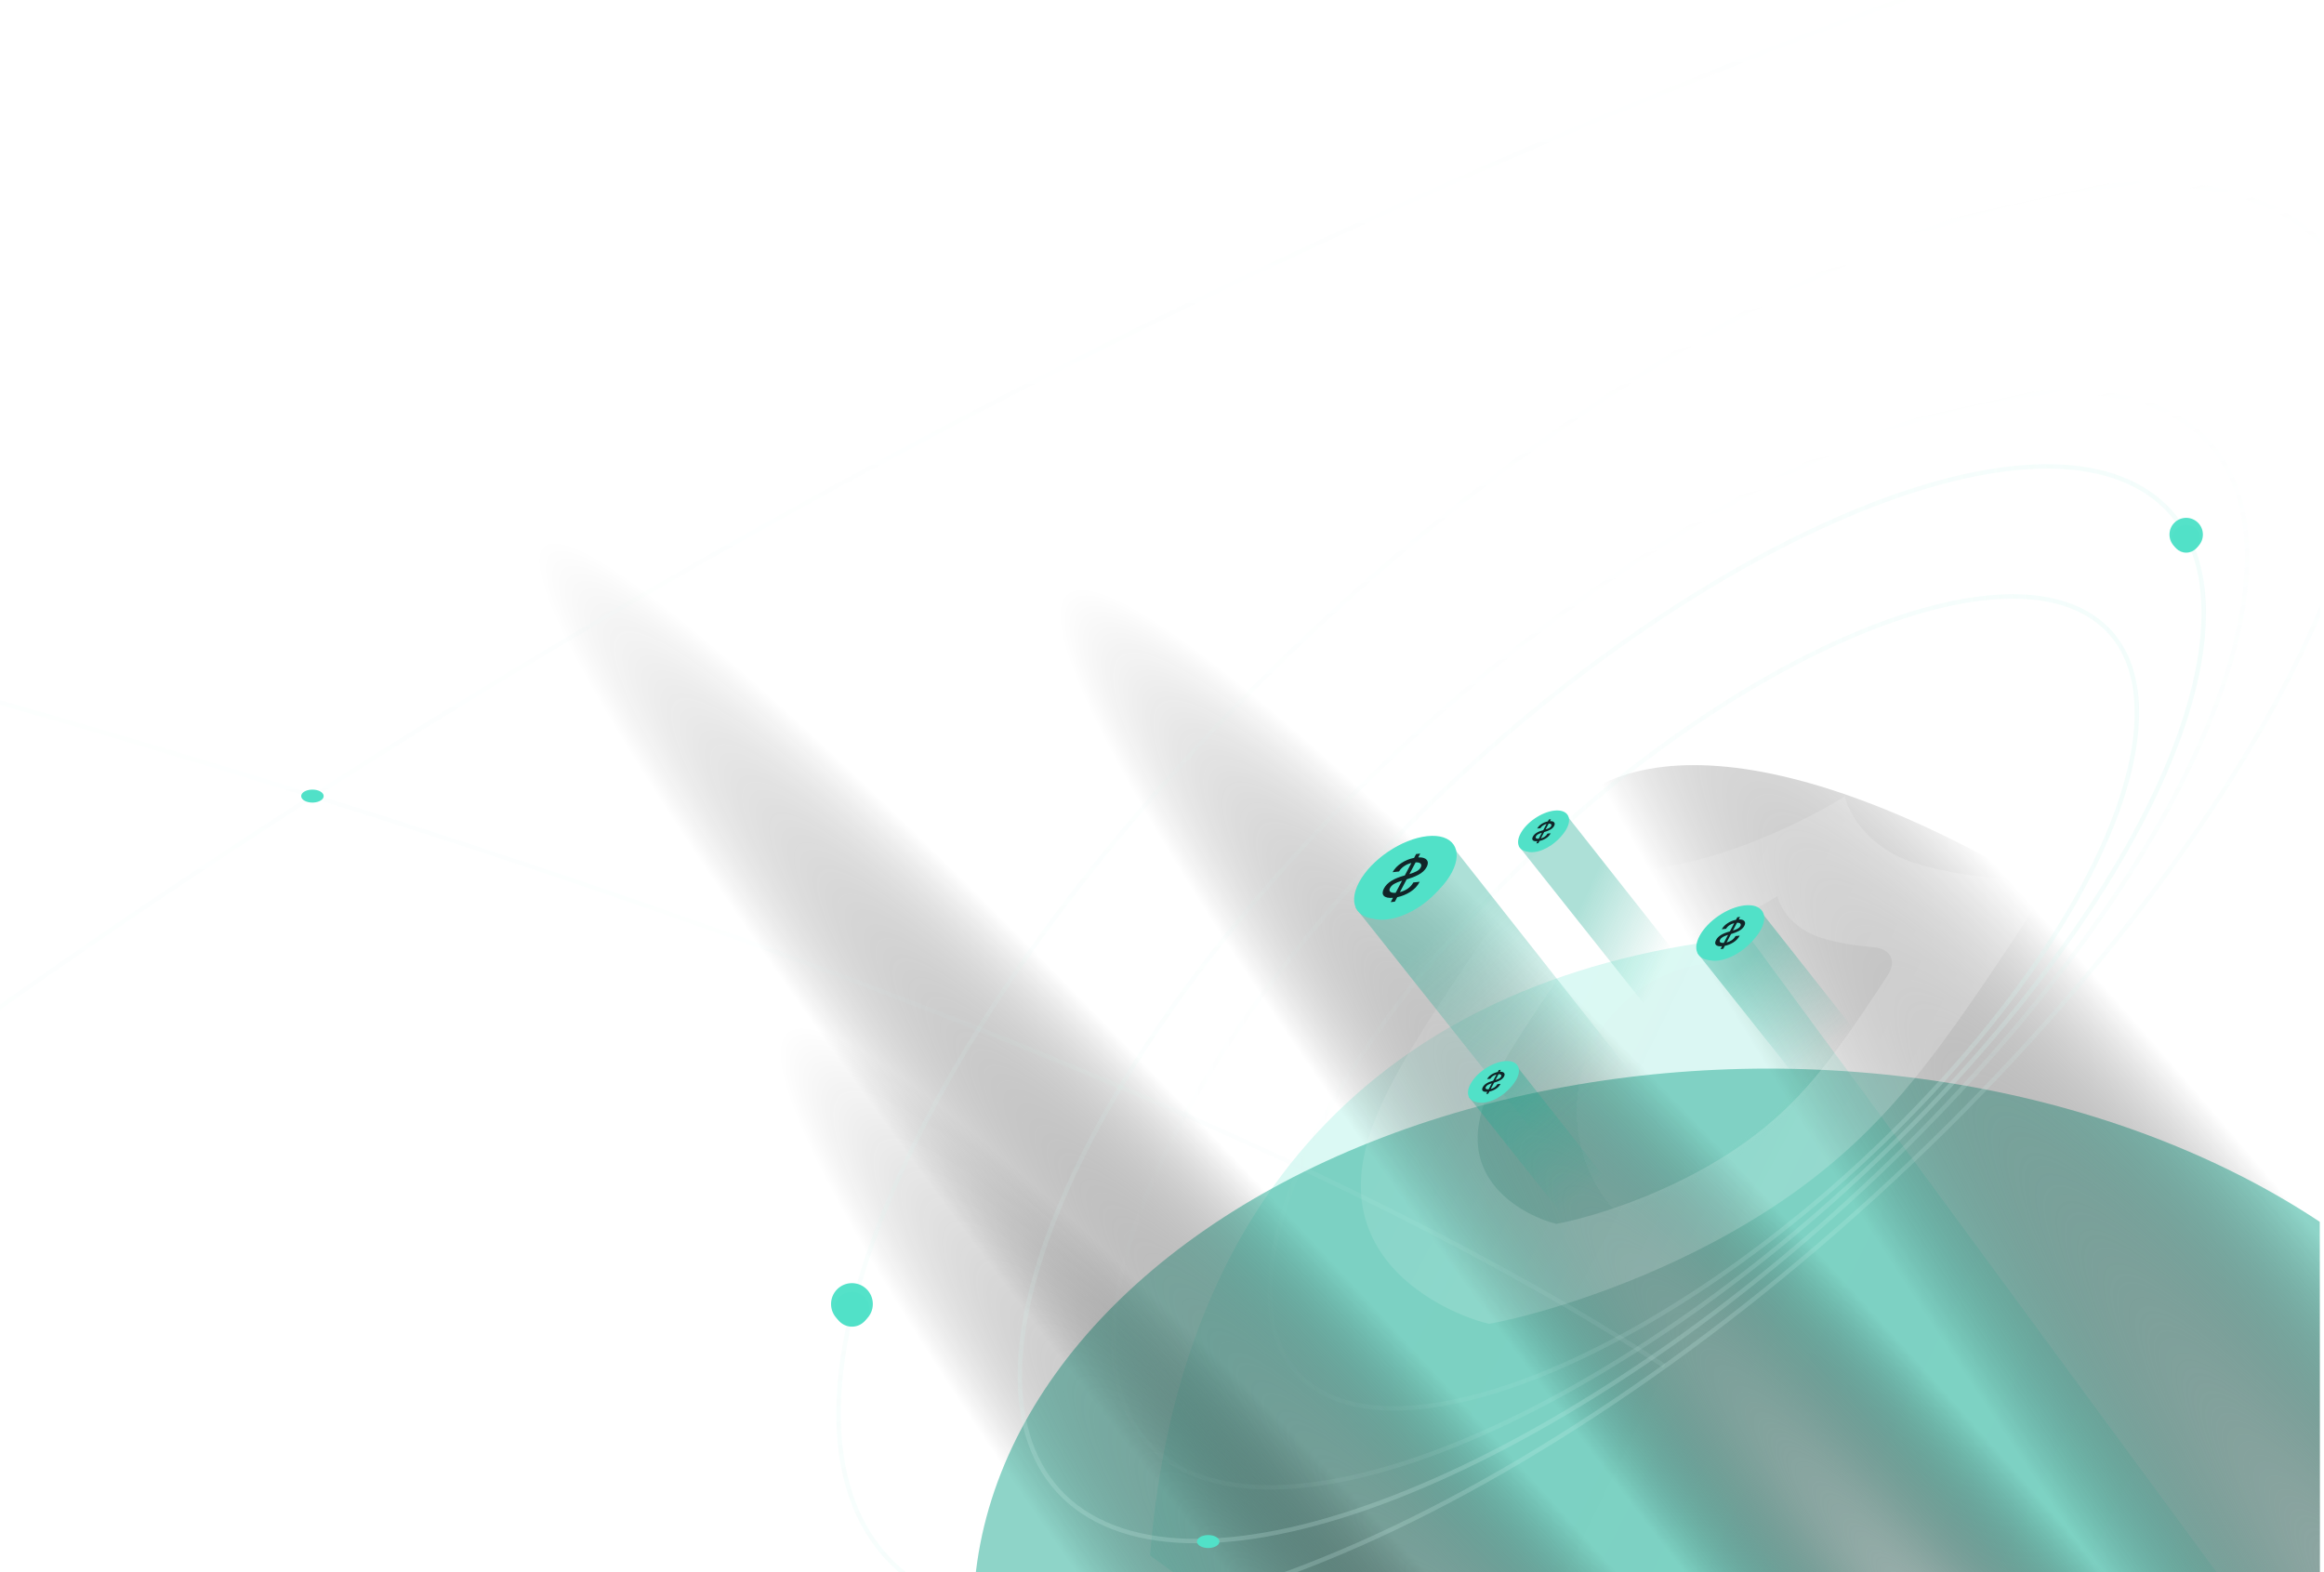 <svg width="371" height="251" viewBox="0 0 371 251" fill="none" xmlns="http://www.w3.org/2000/svg">
<g clip-path="url(#clip0_1023_30892)">
<g opacity="0.6" filter="url(#filter0_f_1023_30892)">
<path d="M183.598 248.307C188.195 190.247 222.013 155.319 279.217 149.551L491.586 438.167C480.145 439.321 473.382 446.307 472.462 457.919L183.598 248.307Z" fill="url(#paint0_linear_1023_30892)" fill-opacity="0.35"/>
</g>
<g opacity="0.5">
<g filter="url(#filter1_f_1023_30892)">
<ellipse cx="282.288" cy="258.047" rx="126.918" ry="87.461" transform="rotate(-180 282.288 258.047)" fill="#1DAA91"/>
</g>
</g>
<g style="mix-blend-mode:color-dodge">
<g filter="url(#filter2_f_1023_30892)">
<ellipse cx="61.447" cy="163.708" rx="61.447" ry="163.708" transform="matrix(-0.846 0.533 -0.657 -0.754 426.982 304.499)" fill="url(#paint1_radial_1023_30892)" style="mix-blend-mode:plus-lighter"/>
</g>
<g filter="url(#filter3_f_1023_30892)">
<ellipse cx="61.447" cy="228.292" rx="61.447" ry="228.292" transform="matrix(-0.846 0.533 -0.657 -0.754 426.982 392.859)" fill="url(#paint2_radial_1023_30892)" style="mix-blend-mode:plus-lighter"/>
</g>
<g filter="url(#filter4_f_1023_30892)">
<ellipse cx="61.447" cy="163.708" rx="61.447" ry="163.708" transform="matrix(-0.846 0.533 -0.657 -0.754 382.681 374.922)" fill="url(#paint3_radial_1023_30892)" style="mix-blend-mode:plus-lighter"/>
</g>
<g filter="url(#filter5_f_1023_30892)">
<ellipse cx="61.447" cy="163.708" rx="61.447" ry="163.708" transform="matrix(-0.846 0.533 -0.657 -0.754 520.579 340.534)" fill="url(#paint4_radial_1023_30892)" style="mix-blend-mode:plus-lighter"/>
</g>
</g>
<path fill-rule="evenodd" clip-rule="evenodd" d="M219.492 198.333C223.795 206.347 233.314 210.302 237.647 211.311C237.652 211.312 237.653 211.316 237.649 211.322C237.644 211.329 237.649 211.334 237.659 211.333L237.695 211.326C237.702 211.325 237.708 211.325 237.713 211.326L237.741 211.333C237.749 211.334 237.76 211.329 237.765 211.322C237.769 211.316 237.776 211.312 237.782 211.311C243.476 210.302 258.331 206.347 273.444 198.333C292.494 188.232 302.157 177.146 310.041 166.475C314.948 159.834 320.873 150.903 324.773 144.865C326.326 142.46 325.173 140.571 322.369 140.433C317.436 140.19 310.815 139.465 305.522 137.724C298.095 135.283 295.123 129.778 294.52 127.193C294.518 127.186 294.521 127.178 294.526 127.17L294.567 127.109C294.579 127.092 294.557 127.084 294.535 127.098C294.519 127.108 294.501 127.108 294.499 127.098C294.496 127.084 294.463 127.092 294.451 127.109L294.41 127.17C294.405 127.178 294.397 127.186 294.386 127.193C290.296 129.778 279.897 135.283 269.177 137.724C261.535 139.465 253.937 140.19 248.675 140.433C245.685 140.571 241.983 142.46 240.293 144.865C236.047 150.903 229.924 159.834 225.872 166.475C219.361 177.146 214.069 188.232 219.492 198.333ZM237.254 187.298C239.89 192.276 245.759 194.733 248.432 195.36C248.435 195.361 248.435 195.363 248.433 195.367C248.43 195.371 248.433 195.374 248.439 195.373L248.462 195.369C248.466 195.369 248.47 195.369 248.473 195.369L248.49 195.373C248.495 195.374 248.502 195.371 248.505 195.367C248.507 195.363 248.511 195.361 248.516 195.36C252.034 194.733 261.218 192.276 270.57 187.298C282.36 181.022 288.355 174.135 293.25 167.505C295.877 163.949 298.975 159.335 301.332 155.727C302.904 153.321 301.747 151.427 299.012 151.199C296.297 150.972 293.15 150.511 290.532 149.643C285.952 148.127 284.13 144.706 283.764 143.1C283.764 143.096 283.765 143.092 283.768 143.086L283.794 143.048C283.801 143.037 283.788 143.033 283.774 143.042C283.764 143.048 283.753 143.048 283.752 143.042C283.75 143.033 283.73 143.037 283.722 143.048L283.697 143.086C283.693 143.092 283.688 143.096 283.682 143.1C281.149 144.706 274.714 148.127 268.088 149.643C264.3 150.511 260.53 150.972 257.51 151.199C254.466 151.427 250.755 153.321 249.081 155.727C246.571 159.335 243.445 163.949 241.274 167.505C237.226 174.135 233.93 181.022 237.254 187.298Z" fill="url(#paint5_linear_1023_30892)" fill-opacity="0.2"/>
<g style="mix-blend-mode:plus-lighter">
<path d="M333.237 98.009C337.613 100.573 340.126 104.732 340.885 110.102C341.644 115.475 340.642 122.04 338.016 129.369C332.765 144.026 321.036 161.681 304.062 178.848C287.087 196.016 268.104 209.421 251.15 217.222C242.672 221.123 234.719 223.615 227.789 224.483C220.862 225.35 214.986 224.593 210.609 222.029C206.233 219.465 203.72 215.307 202.961 209.936C202.202 204.563 203.203 197.998 205.829 190.669C211.081 176.012 222.81 158.357 239.785 141.189C256.76 124.022 275.742 110.616 292.696 102.816C301.174 98.915 309.127 96.424 316.057 95.556C322.984 94.688 328.861 95.445 333.237 98.009Z" stroke="url(#paint6_linear_1023_30892)" stroke-opacity="0.4" stroke-width="0.71"/>
</g>
<g style="mix-blend-mode:plus-lighter">
<path d="M341.852 77.983C347.376 81.219 350.541 86.465 351.496 93.225C352.452 99.988 351.191 108.245 347.89 117.458C341.288 135.882 326.547 158.07 305.218 179.641C283.888 201.213 260.033 218.061 238.721 227.866C228.064 232.77 218.061 235.905 209.339 236.997C200.619 238.089 193.207 237.139 187.684 233.902C182.16 230.666 178.996 225.42 178.041 218.66C177.086 211.897 178.346 203.64 181.647 194.427C188.248 176.003 202.99 153.815 224.32 132.244C245.649 110.672 269.504 93.824 290.816 84.018C301.473 79.115 311.476 75.981 320.198 74.888C328.918 73.796 336.328 74.747 341.852 77.983Z" stroke="url(#paint7_linear_1023_30892)" stroke-opacity="0.4" stroke-width="0.71"/>
</g>
<g style="mix-blend-mode:plus-lighter">
<path d="M347.511 66.571C353.738 70.22 357.303 76.131 358.378 83.743C359.453 91.357 358.034 100.65 354.32 111.017C346.891 131.75 330.305 156.714 306.307 180.984C282.31 205.254 255.469 224.211 231.487 235.245C219.495 240.762 208.236 244.291 198.416 245.521C188.599 246.751 180.247 245.681 174.02 242.033C167.793 238.385 164.23 232.473 163.155 224.861C162.079 217.247 163.498 207.954 167.212 197.587C174.64 176.854 191.228 151.89 215.225 127.62C239.223 103.35 266.063 84.393 290.045 73.359C302.037 67.841 313.296 64.313 323.116 63.083C332.934 61.853 341.285 62.923 347.511 66.571Z" stroke="url(#paint8_linear_1023_30892)" stroke-opacity="0.4" stroke-width="0.71"/>
</g>
<g style="mix-blend-mode:plus-lighter">
<path d="M364.841 34.312C372.648 38.887 377.111 46.294 378.456 55.82C379.802 65.347 378.026 76.972 373.382 89.933C364.094 115.854 343.359 147.059 313.365 177.394C283.37 207.729 249.82 231.426 219.837 245.222C204.845 252.119 190.762 256.533 178.474 258.073C166.188 259.612 155.723 258.274 147.916 253.7C140.109 249.126 135.648 241.718 134.302 232.193C132.956 222.665 134.732 211.041 139.376 198.08C148.663 172.159 169.399 140.954 199.394 110.619C229.388 80.284 262.938 56.587 292.921 42.791C307.913 35.894 321.996 31.479 334.284 29.939C346.57 28.401 357.034 29.738 364.841 34.312Z" stroke="url(#paint9_linear_1023_30892)" stroke-opacity="0.4" stroke-width="0.71"/>
</g>
<g style="mix-blend-mode:plus-lighter">
<path d="M706.618 -11.55C730.547 11.185 740.18 41.154 737.061 75.918C733.941 110.683 718.069 150.222 691.024 192.057C636.937 275.727 538.196 368.53 407.615 450.619C277.034 532.708 139.364 588.524 22.355 612.413C-36.15 624.358 -89.471 628.317 -134.148 623.6C-178.823 618.882 -214.828 605.492 -238.758 582.756C-262.687 560.021 -272.319 530.052 -269.199 495.289C-266.079 460.523 -250.207 420.985 -223.163 379.149C-169.075 295.479 -70.335 202.677 60.246 120.588C70.122 114.379 80.039 108.32 89.984 102.415L94.249 99.893C220.162 25.736 350.367 -23.919 460.558 -44.125C515.654 -54.228 565.729 -56.966 607.753 -51.733C649.774 -46.501 683.722 -33.303 706.618 -11.55Z" stroke="url(#paint10_linear_1023_30892)" stroke-opacity="0.4" stroke-width="0.71"/>
</g>
<g opacity="0.6">
<path d="M216.395 144.914L231.881 135.123L270.429 184.013L256.343 195.203L216.395 144.914Z" fill="url(#paint11_linear_1023_30892)" style="mix-blend-mode:screen"/>
</g>
<g filter="url(#filter6_d_1023_30892)">
<circle cx="7.455" cy="7.455" r="7.455" transform="matrix(0.994 -0.107 -0.467 0.884 220.428 134.275)" fill="#51E1C8"/>
<g filter="url(#filter7_i_1023_30892)">
<circle cx="6.39" cy="6.39" r="6.39" transform="matrix(0.994 -0.107 -0.467 0.884 220.989 135.103)" fill="#51E1C8"/>
</g>
<g filter="url(#filter8_d_1023_30892)">
<path d="M222.673 143.937L223.05 143.224C223.78 143.073 224.474 142.79 225.133 142.377C225.796 141.958 226.298 141.419 226.64 140.76L225.627 140.869C225.4 141.275 225.095 141.608 224.712 141.868C224.326 142.122 223.914 142.304 223.479 142.413L224.553 140.38C224.911 140.274 225.233 140.166 225.517 140.057C225.795 139.949 226.089 139.816 226.399 139.659C226.702 139.503 226.969 139.32 227.199 139.11C227.43 138.901 227.613 138.668 227.748 138.412C227.999 137.937 228 137.553 227.751 137.26C227.503 136.967 227.055 136.836 226.409 136.867L226.729 136.26L226.067 136.332L225.742 136.947C225.019 137.086 224.345 137.361 223.719 137.77C223.096 138.174 222.627 138.662 222.312 139.234L223.339 139.115C223.561 138.754 223.848 138.463 224.199 138.24C224.546 138.012 224.918 137.851 225.314 137.758L224.263 139.747C223.373 139.988 222.66 140.275 222.125 140.608C221.584 140.941 221.186 141.348 220.931 141.83C220.665 142.335 220.657 142.725 220.908 143.001C221.163 143.271 221.652 143.378 222.374 143.322L222.012 144.009L222.673 143.937ZM224.996 139.542L225.989 137.66C226.388 137.645 226.656 137.717 226.792 137.876C226.922 138.036 226.923 138.238 226.794 138.481C226.675 138.707 226.467 138.904 226.171 139.07C225.878 139.23 225.487 139.388 224.996 139.542ZM222.798 142.52C222.393 142.547 222.11 142.493 221.947 142.359C221.781 142.22 221.769 142.017 221.91 141.749C222.051 141.482 222.275 141.262 222.581 141.088C222.889 140.909 223.303 140.742 223.82 140.585L222.798 142.52Z" fill="#112528"/>
</g>
</g>
<g opacity="0.6">
<path d="M242.456 135.083L250.154 130.216L269.318 154.52L262.315 160.083L242.456 135.083Z" fill="url(#paint12_linear_1023_30892)" style="mix-blend-mode:screen"/>
</g>
<g filter="url(#filter9_d_1023_30892)">
<circle cx="3.706" cy="3.706" r="3.706" transform="matrix(0.994 -0.107 -0.467 0.884 244.461 129.795)" fill="#51E1C8"/>
<g filter="url(#filter10_i_1023_30892)">
<circle cx="3.177" cy="3.177" r="3.177" transform="matrix(0.994 -0.107 -0.467 0.884 244.739 130.206)" fill="#51E1C8"/>
</g>
<g filter="url(#filter11_d_1023_30892)">
<path d="M245.577 134.598L245.764 134.243C246.126 134.168 246.472 134.028 246.799 133.822C247.129 133.614 247.378 133.346 247.548 133.018L247.045 133.073C246.932 133.274 246.781 133.44 246.59 133.569C246.398 133.696 246.194 133.786 245.977 133.84L246.511 132.829C246.689 132.777 246.849 132.723 246.99 132.669C247.129 132.615 247.275 132.549 247.429 132.471C247.579 132.394 247.712 132.303 247.826 132.198C247.941 132.094 248.032 131.978 248.099 131.851C248.224 131.615 248.225 131.424 248.101 131.278C247.977 131.133 247.755 131.068 247.433 131.083L247.593 130.781L247.264 130.817L247.102 131.123C246.743 131.192 246.407 131.329 246.096 131.532C245.787 131.733 245.553 131.975 245.397 132.26L245.908 132.2C246.018 132.021 246.16 131.876 246.335 131.766C246.507 131.652 246.692 131.572 246.889 131.526L246.367 132.515C245.924 132.635 245.57 132.777 245.304 132.943C245.035 133.108 244.837 133.311 244.711 133.55C244.578 133.801 244.574 133.995 244.699 134.132C244.826 134.266 245.069 134.32 245.428 134.292L245.248 134.633L245.577 134.598ZM246.731 132.413L247.225 131.477C247.423 131.47 247.556 131.506 247.624 131.585C247.689 131.664 247.689 131.765 247.625 131.886C247.566 131.998 247.463 132.095 247.315 132.178C247.17 132.258 246.975 132.336 246.731 132.413ZM245.639 133.893C245.437 133.906 245.296 133.88 245.216 133.813C245.133 133.744 245.127 133.643 245.197 133.51C245.267 133.377 245.378 133.268 245.53 133.182C245.684 133.093 245.889 133.009 246.147 132.931L245.639 133.893Z" fill="#112528"/>
</g>
</g>
<mask id="mask0_1023_30892" style="mask-type:alpha" maskUnits="userSpaceOnUse" x="235" y="143" width="69" height="53">
<path d="M248.231 195.506C245.56 194.881 239.685 192.424 237.047 187.442C233.723 181.166 237.02 174.279 241.067 167.649C244.305 162.346 249.667 154.69 251.943 151.526C254.444 151.59 261.133 151.333 267.881 149.788C274.516 148.269 280.959 144.842 283.485 143.239L283.539 143.158C283.542 143.172 283.545 143.185 283.548 143.199C283.569 143.185 283.59 143.172 283.611 143.158L283.557 143.239C283.919 144.842 285.74 148.269 290.325 149.788C294.99 151.333 301.332 151.59 303.92 151.526C301.926 154.69 296.961 162.346 293.044 167.649C288.148 174.279 282.153 181.166 270.364 187.442C261.005 192.424 251.816 194.881 248.302 195.506L248.293 195.52C248.282 195.518 248.272 195.515 248.262 195.513C248.248 195.515 248.234 195.518 248.221 195.52L248.231 195.506Z" fill="#D9D9D9"/>
<path d="M248.231 195.506C245.56 194.881 239.685 192.424 237.047 187.442C233.723 181.166 237.02 174.279 241.067 167.649C244.305 162.346 249.667 154.69 251.943 151.526C254.444 151.59 261.133 151.333 267.881 149.788C274.516 148.269 280.959 144.842 283.485 143.239L283.539 143.158C283.542 143.172 283.545 143.185 283.548 143.199C283.569 143.185 283.59 143.172 283.611 143.158L283.557 143.239C283.919 144.842 285.74 148.269 290.325 149.788C294.99 151.333 301.332 151.59 303.92 151.526C301.926 154.69 296.961 162.346 293.044 167.649C288.148 174.279 282.153 181.166 270.364 187.442C261.005 192.424 251.816 194.881 248.302 195.506L248.293 195.52C248.282 195.518 248.272 195.515 248.262 195.513C248.248 195.515 248.234 195.518 248.221 195.52L248.231 195.506Z" fill="#D9D9D9"/>
</mask>
<g mask="url(#mask0_1023_30892)">
<g filter="url(#filter12_d_1023_30892)">
<circle cx="277.396" cy="179.932" r="23.795" fill="#D9D9D9" fill-opacity="0.05" shape-rendering="crispEdges"/>
</g>
</g>
<g opacity="0.6">
<path d="M270.941 152.105L281.199 145.621L306.731 178.002L297.401 185.414L270.941 152.105Z" fill="url(#paint13_linear_1023_30892)" style="mix-blend-mode:screen"/>
</g>
<g filter="url(#filter13_d_1023_30892)">
<circle cx="4.938" cy="4.938" r="4.938" transform="matrix(0.994 -0.107 -0.467 0.884 273.612 145.059)" fill="#51E1C8"/>
<g filter="url(#filter14_i_1023_30892)">
<circle cx="4.232" cy="4.232" r="4.232" transform="matrix(0.994 -0.107 -0.467 0.884 273.983 145.607)" fill="#51E1C8"/>
</g>
<g filter="url(#filter15_d_1023_30892)">
<path d="M275.099 151.458L275.349 150.986C275.832 150.886 276.292 150.699 276.729 150.425C277.168 150.148 277.5 149.79 277.727 149.354L277.056 149.426C276.906 149.695 276.704 149.915 276.45 150.088C276.194 150.256 275.921 150.377 275.633 150.449L276.344 149.102C276.582 149.032 276.795 148.961 276.983 148.888C277.167 148.816 277.362 148.729 277.567 148.625C277.768 148.522 277.944 148.4 278.097 148.261C278.25 148.122 278.371 147.968 278.46 147.799C278.627 147.484 278.628 147.229 278.463 147.036C278.298 146.842 278.001 146.755 277.573 146.775L277.785 146.374L277.347 146.421L277.132 146.828C276.653 146.921 276.206 147.103 275.792 147.374C275.379 147.641 275.069 147.964 274.86 148.343L275.541 148.264C275.687 148.026 275.877 147.832 276.11 147.685C276.34 147.534 276.586 147.427 276.848 147.366L276.152 148.683C275.563 148.843 275.091 149.033 274.736 149.253C274.378 149.474 274.114 149.744 273.946 150.062C273.769 150.397 273.764 150.656 273.93 150.838C274.099 151.017 274.423 151.088 274.901 151.051L274.661 151.506L275.099 151.458ZM276.637 148.547L277.296 147.301C277.56 147.291 277.737 147.339 277.827 147.444C277.914 147.55 277.914 147.683 277.829 147.845C277.75 147.994 277.612 148.124 277.416 148.235C277.222 148.341 276.963 148.445 276.637 148.547ZM275.182 150.519C274.914 150.537 274.726 150.502 274.618 150.413C274.508 150.321 274.5 150.186 274.594 150.009C274.687 149.832 274.835 149.686 275.038 149.571C275.242 149.453 275.516 149.342 275.859 149.238L275.182 150.519Z" fill="#112528"/>
</g>
</g>
<g opacity="0.6">
<path d="M234.457 175.083L242.155 170.216L261.319 194.52L254.316 200.083L234.457 175.083Z" fill="url(#paint14_linear_1023_30892)" style="mix-blend-mode:screen"/>
</g>
<g filter="url(#filter16_d_1023_30892)">
<circle cx="3.706" cy="3.706" r="3.706" transform="matrix(0.994 -0.107 -0.467 0.884 236.462 169.795)" fill="#51E1C8"/>
<g filter="url(#filter17_i_1023_30892)">
<circle cx="3.177" cy="3.177" r="3.177" transform="matrix(0.994 -0.107 -0.467 0.884 236.74 170.206)" fill="#51E1C8"/>
</g>
<g filter="url(#filter18_d_1023_30892)">
<path d="M237.578 174.598L237.765 174.243C238.127 174.168 238.473 174.028 238.8 173.822C239.13 173.614 239.379 173.346 239.549 173.018L239.046 173.073C238.933 173.274 238.782 173.44 238.591 173.569C238.399 173.696 238.195 173.786 237.978 173.84L238.512 172.829C238.69 172.777 238.85 172.723 238.991 172.669C239.13 172.615 239.276 172.549 239.43 172.471C239.58 172.394 239.713 172.303 239.827 172.198C239.942 172.094 240.033 171.978 240.1 171.851C240.225 171.615 240.226 171.424 240.102 171.278C239.978 171.133 239.756 171.068 239.434 171.083L239.594 170.781L239.265 170.817L239.103 171.123C238.744 171.192 238.408 171.329 238.097 171.532C237.788 171.733 237.554 171.975 237.398 172.26L237.909 172.2C238.019 172.021 238.161 171.876 238.336 171.766C238.508 171.652 238.693 171.572 238.89 171.526L238.368 172.515C237.925 172.635 237.571 172.777 237.305 172.943C237.036 173.108 236.838 173.311 236.712 173.55C236.579 173.801 236.575 173.995 236.7 174.132C236.827 174.266 237.07 174.32 237.429 174.292L237.249 174.633L237.578 174.598ZM238.732 172.413L239.226 171.477C239.424 171.47 239.557 171.506 239.625 171.585C239.69 171.664 239.69 171.765 239.626 171.886C239.567 171.998 239.463 172.095 239.316 172.178C239.171 172.258 238.976 172.336 238.732 172.413ZM237.64 173.893C237.438 173.906 237.297 173.88 237.216 173.813C237.134 173.744 237.128 173.643 237.198 173.51C237.268 173.377 237.379 173.268 237.531 173.182C237.685 173.093 237.89 173.009 238.148 172.931L237.64 173.893Z" fill="#112528"/>
</g>
</g>
<g style="mix-blend-mode:plus-lighter">
<path d="M-153 74.052C-56.189 94.079 163.082 150.918 265.677 218.057" stroke="url(#paint15_linear_1023_30892)" stroke-opacity="0.4" stroke-width="0.71"/>
</g>
<g filter="url(#filter19_d_1023_30892)">
<circle cx="1.467" cy="1.467" r="1.467" transform="matrix(1.223 -0.033 0.056 0.706 48 126.096)" fill="#51E1C8"/>
</g>
<g filter="url(#filter20_d_1023_30892)">
<circle cx="1.467" cy="1.467" r="1.467" transform="matrix(1.223 -0.033 0.056 0.706 191 245.096)" fill="#51E1C8"/>
</g>
<g filter="url(#filter21_f_1023_30892)">
<circle cx="349" cy="85.333" r="2.667" fill="#51E1C8"/>
</g>
<g filter="url(#filter22_i_1023_30892)">
<circle cx="4" cy="4" r="4" transform="matrix(-1 0 0 1 353 82)" fill="white" fill-opacity="0.02"/>
</g>
<circle cx="2.222" cy="2.222" r="2.222" transform="matrix(-1 0 0 1 351.224 83.778)" fill="#51E1C8"/>
<g filter="url(#filter23_f_1023_30892)">
<circle cx="136.003" cy="208.168" r="3.335" fill="#51E1C8"/>
</g>
<g filter="url(#filter24_i_1023_30892)">
<circle cx="5.002" cy="5.002" r="5.002" transform="matrix(-1 0 0 1 141.004 204)" fill="white" fill-opacity="0.02"/>
</g>
<circle cx="2.779" cy="2.779" r="2.779" transform="matrix(-1 0 0 1 138.781 206.224)" fill="#51E1C8"/>
</g>
<defs>
<filter id="filter0_f_1023_30892" x="130.861" y="96.814" width="413.462" height="413.842" filterUnits="userSpaceOnUse" color-interpolation-filters="sRGB">
<feFlood flood-opacity="0" result="BackgroundImageFix"/>
<feBlend mode="normal" in="SourceGraphic" in2="BackgroundImageFix" result="shape"/>
<feGaussianBlur stdDeviation="26.369" result="effect1_foregroundBlur_1023_30892"/>
</filter>
<filter id="filter1_f_1023_30892" x="-35.087" y="-19.872" width="634.75" height="555.838" filterUnits="userSpaceOnUse" color-interpolation-filters="sRGB">
<feFlood flood-opacity="0" result="BackgroundImageFix"/>
<feBlend mode="normal" in="SourceGraphic" in2="BackgroundImageFix" result="shape"/>
<feGaussianBlur stdDeviation="95.229" result="effect1_foregroundBlur_1023_30892"/>
</filter>
<filter id="filter2_f_1023_30892" x="121.733" y="59.893" width="291.38" height="307.824" filterUnits="userSpaceOnUse" color-interpolation-filters="sRGB">
<feFlood flood-opacity="0" result="BackgroundImageFix"/>
<feBlend mode="normal" in="SourceGraphic" in2="BackgroundImageFix" result="shape"/>
<feGaussianBlur stdDeviation="13.098" result="effect1_foregroundBlur_1023_30892"/>
</filter>
<filter id="filter3_f_1023_30892" x="40.008" y="52.053" width="369.967" height="402.843" filterUnits="userSpaceOnUse" color-interpolation-filters="sRGB">
<feFlood flood-opacity="0" result="BackgroundImageFix"/>
<feBlend mode="normal" in="SourceGraphic" in2="BackgroundImageFix" result="shape"/>
<feGaussianBlur stdDeviation="13.098" result="effect1_foregroundBlur_1023_30892"/>
</filter>
<filter id="filter4_f_1023_30892" x="77.431" y="130.316" width="291.38" height="307.824" filterUnits="userSpaceOnUse" color-interpolation-filters="sRGB">
<feFlood flood-opacity="0" result="BackgroundImageFix"/>
<feBlend mode="normal" in="SourceGraphic" in2="BackgroundImageFix" result="shape"/>
<feGaussianBlur stdDeviation="13.098" result="effect1_foregroundBlur_1023_30892"/>
</filter>
<filter id="filter5_f_1023_30892" x="215.329" y="95.928" width="291.38" height="307.824" filterUnits="userSpaceOnUse" color-interpolation-filters="sRGB">
<feFlood flood-opacity="0" result="BackgroundImageFix"/>
<feBlend mode="normal" in="SourceGraphic" in2="BackgroundImageFix" result="shape"/>
<feGaussianBlur stdDeviation="13.098" result="effect1_foregroundBlur_1023_30892"/>
</filter>
<filter id="filter6_d_1023_30892" x="213.817" y="131.078" width="21.081" height="17.98" filterUnits="userSpaceOnUse" color-interpolation-filters="sRGB">
<feFlood flood-opacity="0" result="BackgroundImageFix"/>
<feColorMatrix in="SourceAlpha" type="matrix" values="0 0 0 0 0 0 0 0 0 0 0 0 0 0 0 0 0 0 127 0" result="hardAlpha"/>
<feOffset/>
<feGaussianBlur stdDeviation="1.175"/>
<feComposite in2="hardAlpha" operator="out"/>
<feColorMatrix type="matrix" values="0 0 0 0 0.248 0 0 0 0 0.872 0 0 0 0 0.761 0 0 0 1 0"/>
<feBlend mode="normal" in2="BackgroundImageFix" result="effect1_dropShadow_1023_30892"/>
<feBlend mode="normal" in="SourceGraphic" in2="effect1_dropShadow_1023_30892" result="shape"/>
</filter>
<filter id="filter7_i_1023_30892" x="217.337" y="134.376" width="14.042" height="12.449" filterUnits="userSpaceOnUse" color-interpolation-filters="sRGB">
<feFlood flood-opacity="0" result="BackgroundImageFix"/>
<feBlend mode="normal" in="SourceGraphic" in2="BackgroundImageFix" result="shape"/>
<feColorMatrix in="SourceAlpha" type="matrix" values="0 0 0 0 0 0 0 0 0 0 0 0 0 0 0 0 0 0 127 0" result="hardAlpha"/>
<feOffset dy="1.065"/>
<feGaussianBlur stdDeviation="0.568"/>
<feComposite in2="hardAlpha" operator="arithmetic" k2="-1" k3="1"/>
<feColorMatrix type="matrix" values="0 0 0 0 0 0 0 0 0 0 0 0 0 0 0 0 0 0 0.25 0"/>
<feBlend mode="normal" in2="shape" result="effect1_innerShadow_1023_30892"/>
</filter>
<filter id="filter8_d_1023_30892" x="218.205" y="133.739" width="12.254" height="12.791" filterUnits="userSpaceOnUse" color-interpolation-filters="sRGB">
<feFlood flood-opacity="0" result="BackgroundImageFix"/>
<feColorMatrix in="SourceAlpha" type="matrix" values="0 0 0 0 0 0 0 0 0 0 0 0 0 0 0 0 0 0 127 0" result="hardAlpha"/>
<feOffset/>
<feGaussianBlur stdDeviation="1.261"/>
<feComposite in2="hardAlpha" operator="out"/>
<feColorMatrix type="matrix" values="0 0 0 0 1 0 0 0 0 1 0 0 0 0 1 0 0 0 0.3 0"/>
<feBlend mode="normal" in2="BackgroundImageFix" result="effect1_dropShadow_1023_30892"/>
<feBlend mode="normal" in="SourceGraphic" in2="effect1_dropShadow_1023_30892" result="shape"/>
</filter>
<filter id="filter9_d_1023_30892" x="241.175" y="128.205" width="10.48" height="8.939" filterUnits="userSpaceOnUse" color-interpolation-filters="sRGB">
<feFlood flood-opacity="0" result="BackgroundImageFix"/>
<feColorMatrix in="SourceAlpha" type="matrix" values="0 0 0 0 0 0 0 0 0 0 0 0 0 0 0 0 0 0 127 0" result="hardAlpha"/>
<feOffset/>
<feGaussianBlur stdDeviation="0.584"/>
<feComposite in2="hardAlpha" operator="out"/>
<feColorMatrix type="matrix" values="0 0 0 0 0.248 0 0 0 0 0.872 0 0 0 0 0.761 0 0 0 1 0"/>
<feBlend mode="normal" in2="BackgroundImageFix" result="effect1_dropShadow_1023_30892"/>
<feBlend mode="normal" in="SourceGraphic" in2="effect1_dropShadow_1023_30892" result="shape"/>
</filter>
<filter id="filter10_i_1023_30892" x="242.924" y="129.845" width="6.98" height="6.189" filterUnits="userSpaceOnUse" color-interpolation-filters="sRGB">
<feFlood flood-opacity="0" result="BackgroundImageFix"/>
<feBlend mode="normal" in="SourceGraphic" in2="BackgroundImageFix" result="shape"/>
<feColorMatrix in="SourceAlpha" type="matrix" values="0 0 0 0 0 0 0 0 0 0 0 0 0 0 0 0 0 0 127 0" result="hardAlpha"/>
<feOffset dy="0.529"/>
<feGaussianBlur stdDeviation="0.282"/>
<feComposite in2="hardAlpha" operator="arithmetic" k2="-1" k3="1"/>
<feColorMatrix type="matrix" values="0 0 0 0 0 0 0 0 0 0 0 0 0 0 0 0 0 0 0.25 0"/>
<feBlend mode="normal" in2="shape" result="effect1_innerShadow_1023_30892"/>
</filter>
<filter id="filter11_d_1023_30892" x="243.355" y="129.528" width="6.091" height="6.359" filterUnits="userSpaceOnUse" color-interpolation-filters="sRGB">
<feFlood flood-opacity="0" result="BackgroundImageFix"/>
<feColorMatrix in="SourceAlpha" type="matrix" values="0 0 0 0 0 0 0 0 0 0 0 0 0 0 0 0 0 0 127 0" result="hardAlpha"/>
<feOffset/>
<feGaussianBlur stdDeviation="0.627"/>
<feComposite in2="hardAlpha" operator="out"/>
<feColorMatrix type="matrix" values="0 0 0 0 1 0 0 0 0 1 0 0 0 0 1 0 0 0 0.3 0"/>
<feBlend mode="normal" in2="BackgroundImageFix" result="effect1_dropShadow_1023_30892"/>
<feBlend mode="normal" in="SourceGraphic" in2="effect1_dropShadow_1023_30892" result="shape"/>
</filter>
<filter id="filter12_d_1023_30892" x="238.881" y="140.782" width="73.225" height="73.225" filterUnits="userSpaceOnUse" color-interpolation-filters="sRGB">
<feFlood flood-opacity="0" result="BackgroundImageFix"/>
<feColorMatrix in="SourceAlpha" type="matrix" values="0 0 0 0 0 0 0 0 0 0 0 0 0 0 0 0 0 0 127 0" result="hardAlpha"/>
<feOffset dx="-1.904" dy="-2.538"/>
<feGaussianBlur stdDeviation="6.409"/>
<feComposite in2="hardAlpha" operator="out"/>
<feColorMatrix type="matrix" values="0 0 0 0 0.318 0 0 0 0 0.882 0 0 0 0 0.784 0 0 0 0.88 0"/>
<feBlend mode="screen" in2="BackgroundImageFix" result="effect1_dropShadow_1023_30892"/>
<feBlend mode="normal" in="SourceGraphic" in2="effect1_dropShadow_1023_30892" result="shape"/>
</filter>
<filter id="filter13_d_1023_30892" x="269.234" y="142.941" width="13.963" height="11.909" filterUnits="userSpaceOnUse" color-interpolation-filters="sRGB">
<feFlood flood-opacity="0" result="BackgroundImageFix"/>
<feColorMatrix in="SourceAlpha" type="matrix" values="0 0 0 0 0 0 0 0 0 0 0 0 0 0 0 0 0 0 127 0" result="hardAlpha"/>
<feOffset/>
<feGaussianBlur stdDeviation="0.778"/>
<feComposite in2="hardAlpha" operator="out"/>
<feColorMatrix type="matrix" values="0 0 0 0 0.248 0 0 0 0 0.872 0 0 0 0 0.761 0 0 0 1 0"/>
<feBlend mode="normal" in2="BackgroundImageFix" result="effect1_dropShadow_1023_30892"/>
<feBlend mode="normal" in="SourceGraphic" in2="effect1_dropShadow_1023_30892" result="shape"/>
</filter>
<filter id="filter14_i_1023_30892" x="271.564" y="145.125" width="9.301" height="8.245" filterUnits="userSpaceOnUse" color-interpolation-filters="sRGB">
<feFlood flood-opacity="0" result="BackgroundImageFix"/>
<feBlend mode="normal" in="SourceGraphic" in2="BackgroundImageFix" result="shape"/>
<feColorMatrix in="SourceAlpha" type="matrix" values="0 0 0 0 0 0 0 0 0 0 0 0 0 0 0 0 0 0 127 0" result="hardAlpha"/>
<feOffset dy="0.705"/>
<feGaussianBlur stdDeviation="0.376"/>
<feComposite in2="hardAlpha" operator="arithmetic" k2="-1" k3="1"/>
<feColorMatrix type="matrix" values="0 0 0 0 0 0 0 0 0 0 0 0 0 0 0 0 0 0 0.25 0"/>
<feBlend mode="normal" in2="shape" result="effect1_innerShadow_1023_30892"/>
</filter>
<filter id="filter15_d_1023_30892" x="272.14" y="144.704" width="8.116" height="8.472" filterUnits="userSpaceOnUse" color-interpolation-filters="sRGB">
<feFlood flood-opacity="0" result="BackgroundImageFix"/>
<feColorMatrix in="SourceAlpha" type="matrix" values="0 0 0 0 0 0 0 0 0 0 0 0 0 0 0 0 0 0 127 0" result="hardAlpha"/>
<feOffset/>
<feGaussianBlur stdDeviation="0.835"/>
<feComposite in2="hardAlpha" operator="out"/>
<feColorMatrix type="matrix" values="0 0 0 0 1 0 0 0 0 1 0 0 0 0 1 0 0 0 0.3 0"/>
<feBlend mode="normal" in2="BackgroundImageFix" result="effect1_dropShadow_1023_30892"/>
<feBlend mode="normal" in="SourceGraphic" in2="effect1_dropShadow_1023_30892" result="shape"/>
</filter>
<filter id="filter16_d_1023_30892" x="233.176" y="168.205" width="10.48" height="8.939" filterUnits="userSpaceOnUse" color-interpolation-filters="sRGB">
<feFlood flood-opacity="0" result="BackgroundImageFix"/>
<feColorMatrix in="SourceAlpha" type="matrix" values="0 0 0 0 0 0 0 0 0 0 0 0 0 0 0 0 0 0 127 0" result="hardAlpha"/>
<feOffset/>
<feGaussianBlur stdDeviation="0.584"/>
<feComposite in2="hardAlpha" operator="out"/>
<feColorMatrix type="matrix" values="0 0 0 0 0.248 0 0 0 0 0.872 0 0 0 0 0.761 0 0 0 1 0"/>
<feBlend mode="normal" in2="BackgroundImageFix" result="effect1_dropShadow_1023_30892"/>
<feBlend mode="normal" in="SourceGraphic" in2="effect1_dropShadow_1023_30892" result="shape"/>
</filter>
<filter id="filter17_i_1023_30892" x="234.925" y="169.845" width="6.98" height="6.189" filterUnits="userSpaceOnUse" color-interpolation-filters="sRGB">
<feFlood flood-opacity="0" result="BackgroundImageFix"/>
<feBlend mode="normal" in="SourceGraphic" in2="BackgroundImageFix" result="shape"/>
<feColorMatrix in="SourceAlpha" type="matrix" values="0 0 0 0 0 0 0 0 0 0 0 0 0 0 0 0 0 0 127 0" result="hardAlpha"/>
<feOffset dy="0.529"/>
<feGaussianBlur stdDeviation="0.282"/>
<feComposite in2="hardAlpha" operator="arithmetic" k2="-1" k3="1"/>
<feColorMatrix type="matrix" values="0 0 0 0 0 0 0 0 0 0 0 0 0 0 0 0 0 0 0.25 0"/>
<feBlend mode="normal" in2="shape" result="effect1_innerShadow_1023_30892"/>
</filter>
<filter id="filter18_d_1023_30892" x="235.356" y="169.528" width="6.091" height="6.359" filterUnits="userSpaceOnUse" color-interpolation-filters="sRGB">
<feFlood flood-opacity="0" result="BackgroundImageFix"/>
<feColorMatrix in="SourceAlpha" type="matrix" values="0 0 0 0 0 0 0 0 0 0 0 0 0 0 0 0 0 0 127 0" result="hardAlpha"/>
<feOffset/>
<feGaussianBlur stdDeviation="0.627"/>
<feComposite in2="hardAlpha" operator="out"/>
<feColorMatrix type="matrix" values="0 0 0 0 1 0 0 0 0 1 0 0 0 0 1 0 0 0 0.3 0"/>
<feBlend mode="normal" in2="BackgroundImageFix" result="effect1_dropShadow_1023_30892"/>
<feBlend mode="normal" in="SourceGraphic" in2="effect1_dropShadow_1023_30892" result="shape"/>
</filter>
<filter id="filter19_d_1023_30892" x="46.614" y="124.58" width="6.528" height="5.009" filterUnits="userSpaceOnUse" color-interpolation-filters="sRGB">
<feFlood flood-opacity="0" result="BackgroundImageFix"/>
<feColorMatrix in="SourceAlpha" type="matrix" values="0 0 0 0 0 0 0 0 0 0 0 0 0 0 0 0 0 0 127 0" result="hardAlpha"/>
<feOffset/>
<feGaussianBlur stdDeviation="0.734"/>
<feComposite in2="hardAlpha" operator="out"/>
<feColorMatrix type="matrix" values="0 0 0 0 0.318 0 0 0 0 0.882 0 0 0 0 0.784 0 0 0 1 0"/>
<feBlend mode="normal" in2="BackgroundImageFix" result="effect1_dropShadow_1023_30892"/>
<feBlend mode="normal" in="SourceGraphic" in2="effect1_dropShadow_1023_30892" result="shape"/>
</filter>
<filter id="filter20_d_1023_30892" x="189.614" y="243.58" width="6.528" height="5.009" filterUnits="userSpaceOnUse" color-interpolation-filters="sRGB">
<feFlood flood-opacity="0" result="BackgroundImageFix"/>
<feColorMatrix in="SourceAlpha" type="matrix" values="0 0 0 0 0 0 0 0 0 0 0 0 0 0 0 0 0 0 127 0" result="hardAlpha"/>
<feOffset/>
<feGaussianBlur stdDeviation="0.734"/>
<feComposite in2="hardAlpha" operator="out"/>
<feColorMatrix type="matrix" values="0 0 0 0 0.318 0 0 0 0 0.882 0 0 0 0 0.784 0 0 0 1 0"/>
<feBlend mode="normal" in2="BackgroundImageFix" result="effect1_dropShadow_1023_30892"/>
<feBlend mode="normal" in="SourceGraphic" in2="effect1_dropShadow_1023_30892" result="shape"/>
</filter>
<filter id="filter21_f_1023_30892" x="335.488" y="71.822" width="27.023" height="27.023" filterUnits="userSpaceOnUse" color-interpolation-filters="sRGB">
<feFlood flood-opacity="0" result="BackgroundImageFix"/>
<feBlend mode="normal" in="SourceGraphic" in2="BackgroundImageFix" result="shape"/>
<feGaussianBlur stdDeviation="5.422" result="effect1_foregroundBlur_1023_30892"/>
</filter>
<filter id="filter22_i_1023_30892" x="345" y="82" width="8" height="8" filterUnits="userSpaceOnUse" color-interpolation-filters="sRGB">
<feFlood flood-opacity="0" result="BackgroundImageFix"/>
<feBlend mode="normal" in="SourceGraphic" in2="BackgroundImageFix" result="shape"/>
<feColorMatrix in="SourceAlpha" type="matrix" values="0 0 0 0 0 0 0 0 0 0 0 0 0 0 0 0 0 0 127 0" result="hardAlpha"/>
<feOffset/>
<feGaussianBlur stdDeviation="1.1"/>
<feComposite in2="hardAlpha" operator="arithmetic" k2="-1" k3="1"/>
<feColorMatrix type="matrix" values="0 0 0 0 1 0 0 0 0 1 0 0 0 0 1 0 0 0 0.5 0"/>
<feBlend mode="normal" in2="shape" result="effect1_innerShadow_1023_30892"/>
</filter>
<filter id="filter23_f_1023_30892" x="119.107" y="191.272" width="33.792" height="33.792" filterUnits="userSpaceOnUse" color-interpolation-filters="sRGB">
<feFlood flood-opacity="0" result="BackgroundImageFix"/>
<feBlend mode="normal" in="SourceGraphic" in2="BackgroundImageFix" result="shape"/>
<feGaussianBlur stdDeviation="6.781" result="effect1_foregroundBlur_1023_30892"/>
</filter>
<filter id="filter24_i_1023_30892" x="131" y="204" width="10.004" height="10.004" filterUnits="userSpaceOnUse" color-interpolation-filters="sRGB">
<feFlood flood-opacity="0" result="BackgroundImageFix"/>
<feBlend mode="normal" in="SourceGraphic" in2="BackgroundImageFix" result="shape"/>
<feColorMatrix in="SourceAlpha" type="matrix" values="0 0 0 0 0 0 0 0 0 0 0 0 0 0 0 0 0 0 127 0" result="hardAlpha"/>
<feOffset/>
<feGaussianBlur stdDeviation="1.376"/>
<feComposite in2="hardAlpha" operator="arithmetic" k2="-1" k3="1"/>
<feColorMatrix type="matrix" values="0 0 0 0 1 0 0 0 0 1 0 0 0 0 1 0 0 0 0.5 0"/>
<feBlend mode="normal" in2="shape" result="effect1_innerShadow_1023_30892"/>
</filter>
<linearGradient id="paint0_linear_1023_30892" x1="120.496" y1="410.151" x2="1012.83" y2="846.733" gradientUnits="userSpaceOnUse">
<stop stop-color="#51E1C8"/>
<stop offset="1" stop-color="#26F7DD" stop-opacity="0.1"/>
</linearGradient>
<radialGradient id="paint1_radial_1023_30892" cx="0" cy="0" r="1" gradientUnits="userSpaceOnUse" gradientTransform="translate(61.447 33.953) rotate(91.111) scale(285.879 27.02)">
<stop stop-color="#D9D9D9"/>
<stop offset="1" stop-opacity="0"/>
</radialGradient>
<radialGradient id="paint2_radial_1023_30892" cx="0" cy="0" r="1" gradientUnits="userSpaceOnUse" gradientTransform="translate(61.447 47.347) rotate(90.797) scale(398.624 27.023)">
<stop stop-color="#D9D9D9"/>
<stop offset="1" stop-opacity="0"/>
</radialGradient>
<radialGradient id="paint3_radial_1023_30892" cx="0" cy="0" r="1" gradientUnits="userSpaceOnUse" gradientTransform="translate(61.447 33.953) rotate(91.111) scale(285.879 27.02)">
<stop stop-color="#D9D9D9"/>
<stop offset="1" stop-opacity="0"/>
</radialGradient>
<radialGradient id="paint4_radial_1023_30892" cx="0" cy="0" r="1" gradientUnits="userSpaceOnUse" gradientTransform="translate(61.447 33.953) rotate(94.174) scale(352.797 33.863)">
<stop stop-color="#D9D9D9"/>
<stop offset="1" stop-opacity="0"/>
</radialGradient>
<linearGradient id="paint5_linear_1023_30892" x1="317.88" y1="161.391" x2="249.621" y2="125.655" gradientUnits="userSpaceOnUse">
<stop stop-color="white"/>
<stop offset="1" stop-color="white" stop-opacity="0.5"/>
</linearGradient>
<linearGradient id="paint6_linear_1023_30892" x1="402.804" y1="20.706" x2="187.052" y2="33.42" gradientUnits="userSpaceOnUse">
<stop stop-color="#D4F7F1"/>
<stop offset="0.221" stop-color="#D4F7F1" stop-opacity="0.779"/>
<stop offset="1" stop-color="#D4F7F1" stop-opacity="0"/>
</linearGradient>
<linearGradient id="paint7_linear_1023_30892" x1="429.176" y1="-19.057" x2="158.157" y2="-3.086" gradientUnits="userSpaceOnUse">
<stop stop-color="#D4F7F1"/>
<stop offset="0.221" stop-color="#D4F7F1" stop-opacity="0.779"/>
<stop offset="1" stop-color="#D4F7F1" stop-opacity="0"/>
</linearGradient>
<linearGradient id="paint8_linear_1023_30892" x1="351.285" y1="355.557" x2="286.583" y2="66.537" gradientUnits="userSpaceOnUse">
<stop stop-color="#D4F7F1"/>
<stop offset="0.221" stop-color="#D4F7F1" stop-opacity="0.779"/>
<stop offset="1" stop-color="#D4F7F1" stop-opacity="0"/>
</linearGradient>
<linearGradient id="paint9_linear_1023_30892" x1="369.494" y1="395.501" x2="288.641" y2="34.332" gradientUnits="userSpaceOnUse">
<stop stop-color="#D4F7F1"/>
<stop offset="0.221" stop-color="#D4F7F1" stop-opacity="0.779"/>
<stop offset="1" stop-color="#D4F7F1" stop-opacity="0"/>
</linearGradient>
<linearGradient id="paint10_linear_1023_30892" x1="424.889" y1="1263.56" x2="437.717" y2="-73.712" gradientUnits="userSpaceOnUse">
<stop stop-color="#D4F7F1"/>
<stop offset="0.221" stop-color="#D4F7F1" stop-opacity="0.779"/>
<stop offset="1" stop-color="#D4F7F1" stop-opacity="0"/>
</linearGradient>
<linearGradient id="paint11_linear_1023_30892" x1="253.998" y1="175.5" x2="229.951" y2="148.595" gradientUnits="userSpaceOnUse">
<stop stop-color="#1DAA91" stop-opacity="0"/>
<stop offset="1" stop-color="#1DAA91" stop-opacity="0.6"/>
</linearGradient>
<linearGradient id="paint12_linear_1023_30892" x1="264.82" y1="156.048" x2="250.218" y2="149.212" gradientUnits="userSpaceOnUse">
<stop stop-color="#1DAA91" stop-opacity="0"/>
<stop offset="1" stop-color="#1DAA91" stop-opacity="0.6"/>
</linearGradient>
<linearGradient id="paint13_linear_1023_30892" x1="292" y1="167.5" x2="279.239" y2="153.285" gradientUnits="userSpaceOnUse">
<stop stop-color="#1DAA91" stop-opacity="0"/>
<stop offset="1" stop-color="#1DAA91" stop-opacity="0.6"/>
</linearGradient>
<linearGradient id="paint14_linear_1023_30892" x1="252.5" y1="191.5" x2="239.282" y2="174.777" gradientUnits="userSpaceOnUse">
<stop stop-color="#1DAA91" stop-opacity="0"/>
<stop offset="1" stop-color="#1DAA91" stop-opacity="0.6"/>
</linearGradient>
<linearGradient id="paint15_linear_1023_30892" x1="471.034" y1="2269.12" x2="495.226" y2="-252.882" gradientUnits="userSpaceOnUse">
<stop stop-color="#D4F7F1"/>
<stop offset="0.221" stop-color="#D4F7F1" stop-opacity="0.779"/>
<stop offset="1" stop-color="#D4F7F1" stop-opacity="0"/>
</linearGradient>
<clipPath id="clip0_1023_30892">
<rect width="370.37" height="251" fill="white"/>
</clipPath>
</defs>
</svg>
